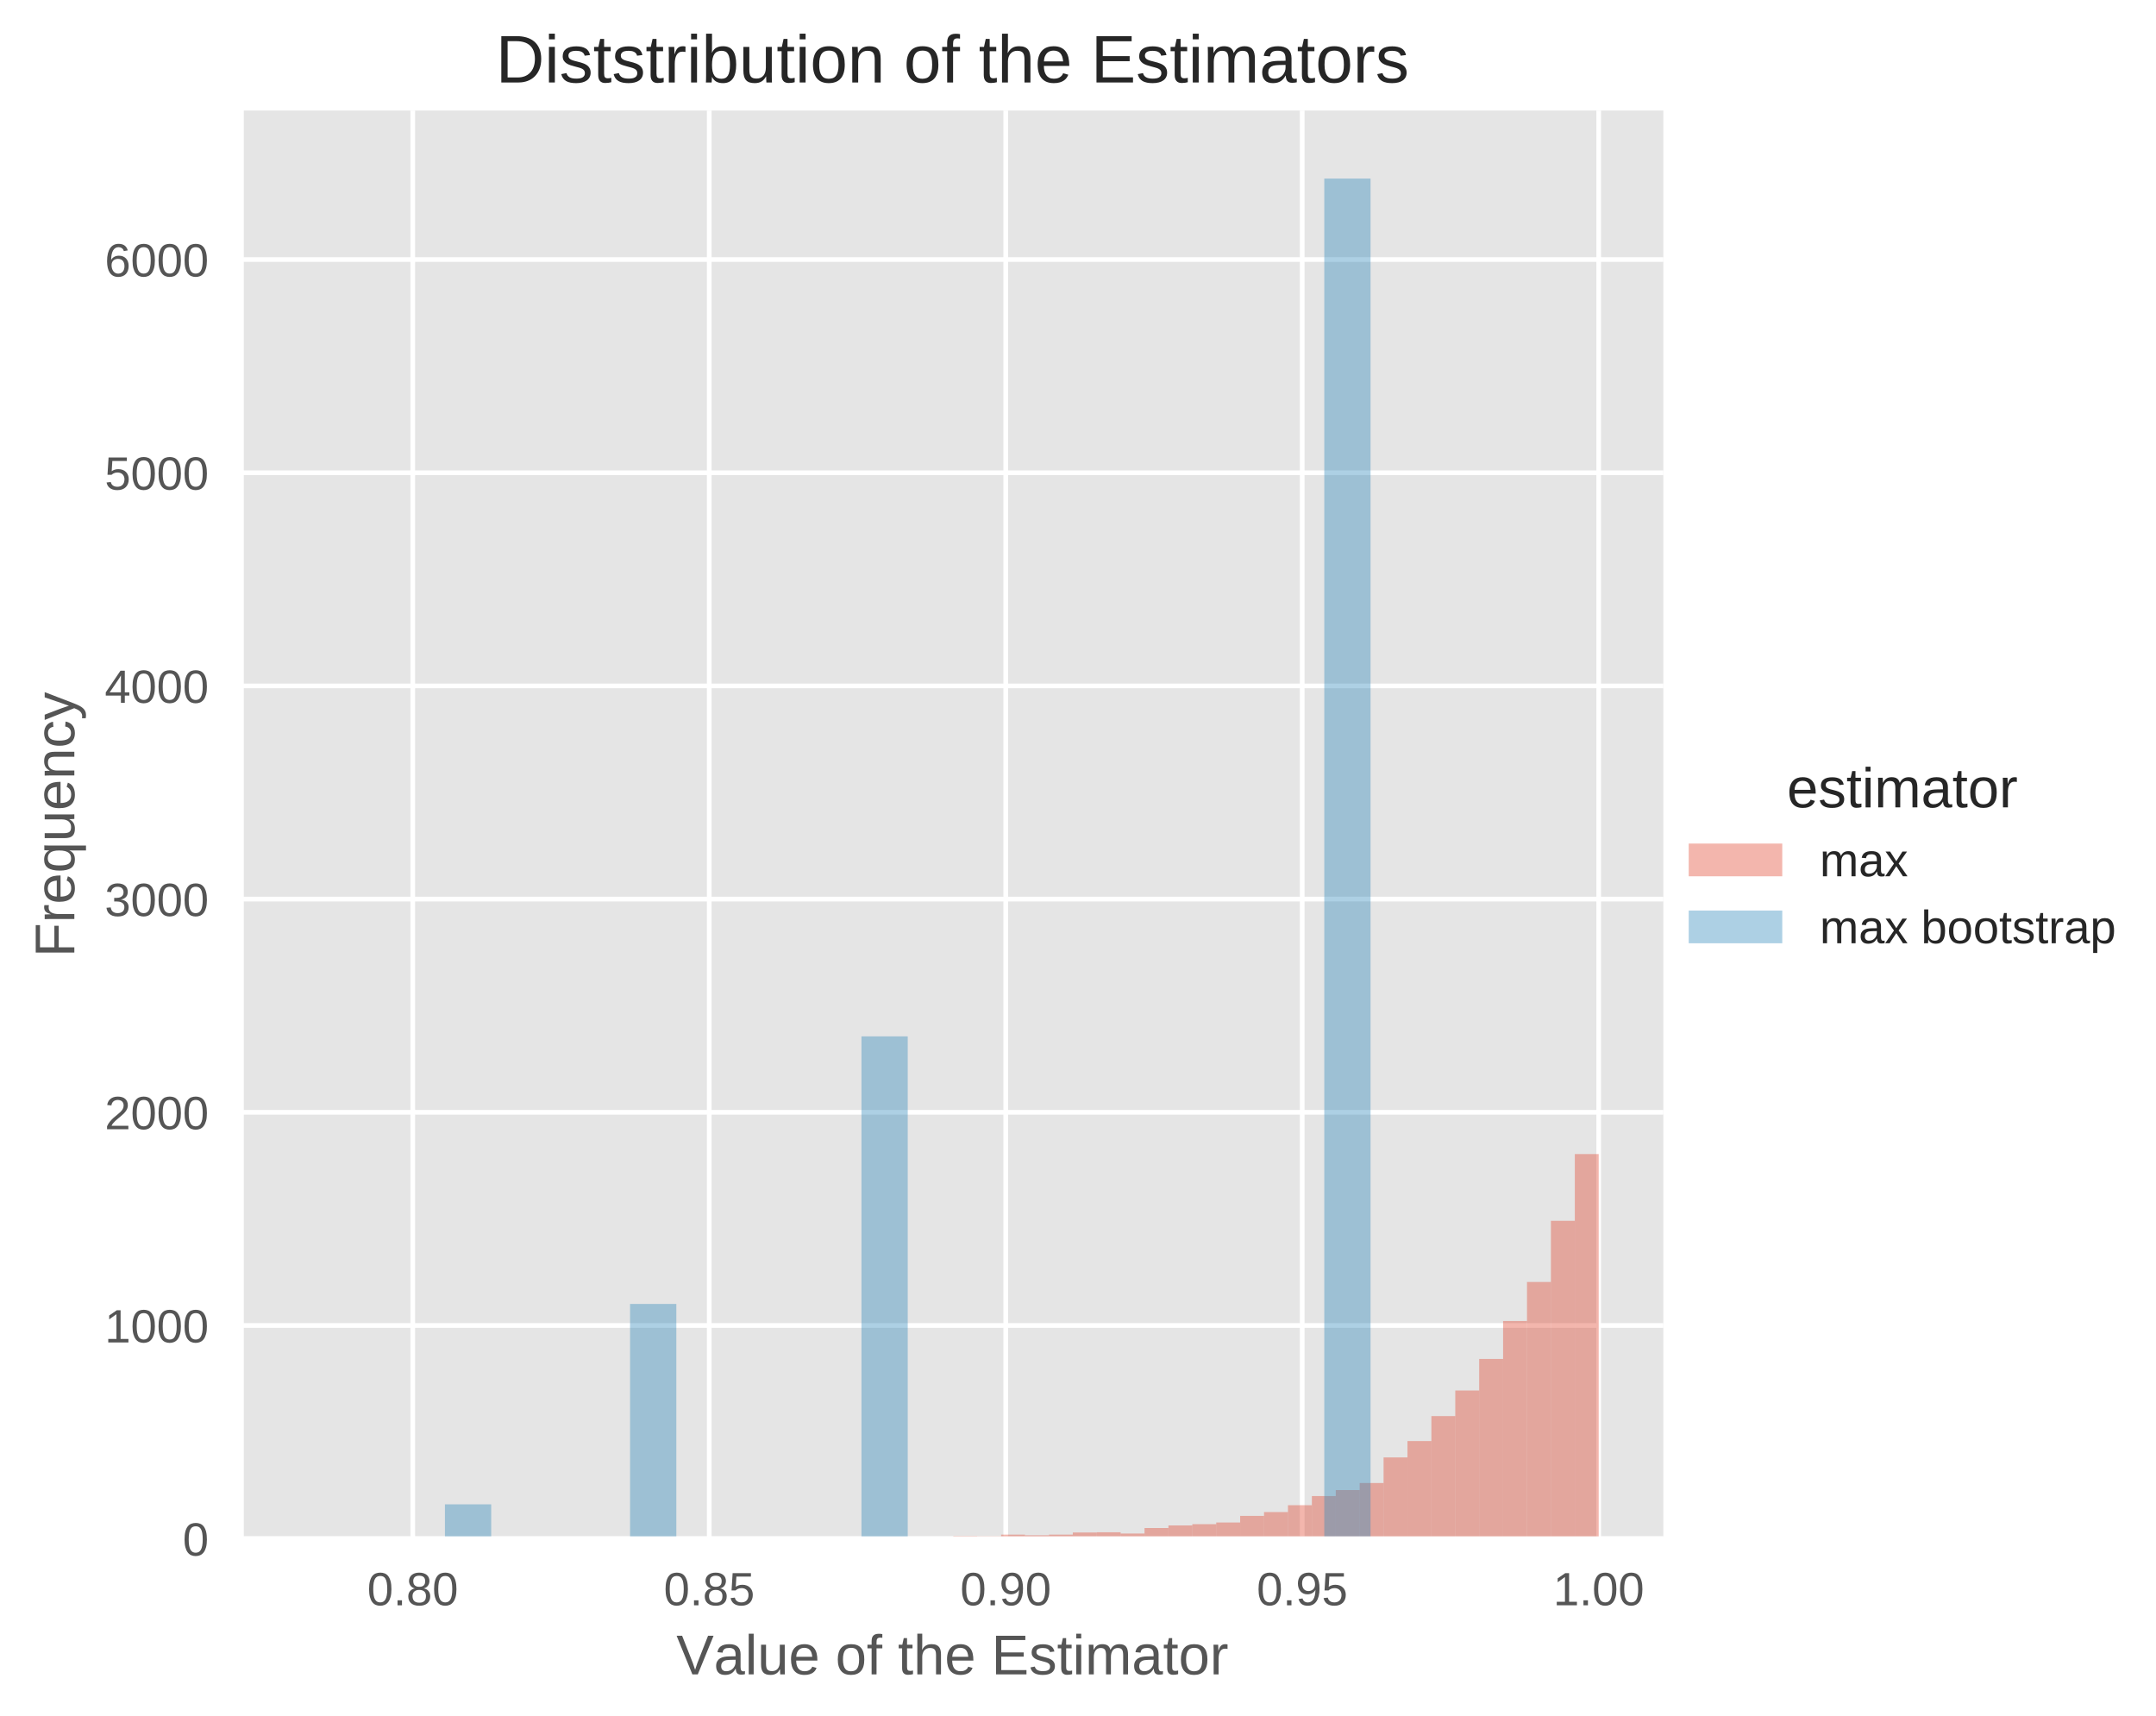 <?xml version="1.0" encoding="utf-8" standalone="no"?>
<!DOCTYPE svg PUBLIC "-//W3C//DTD SVG 1.1//EN"
  "http://www.w3.org/Graphics/SVG/1.1/DTD/svg11.dtd">
<!-- Created with matplotlib (http://matplotlib.org/) -->
<svg height="367pt" version="1.1" viewBox="0 0 461 367" width="461pt" xmlns="http://www.w3.org/2000/svg" xmlns:xlink="http://www.w3.org/1999/xlink">
 <defs>
  <style type="text/css">
*{stroke-linecap:butt;stroke-linejoin:round;}
  </style>
 </defs>
 <g id="figure_1">
  <g id="patch_1">
   <path d="M 0 367.744 
L 461.447 367.744 
L 461.447 0 
L 0 0 
z
" style="fill:#ffffff;"/>
  </g>
  <g id="axes_1">
   <g id="patch_2">
    <path d="M 51.63 329.036 
L 355.658 329.036 
L 355.658 23.636 
L 51.63 23.636 
z
" style="fill:#e5e5e5;"/>
   </g>
   <g id="matplotlib.axis_1">
    <g id="xtick_1">
     <g id="line2d_1">
      <path clip-path="url(#p6b737c9533)" d="M 88.257 329.036 
L 88.257 23.636 
" style="fill:none;stroke:#ffffff;stroke-linecap:round;"/>
     </g>
     <g id="line2d_2"/>
     <g id="text_1">
      <!-- 0.80 -->
      <defs>
       <path d="M 51.703 34.422 
Q 51.703 24.516 49.828 17.75 
Q 47.953 10.984 44.703 6.812 
Q 41.453 2.641 37.062 0.828 
Q 32.672 -0.984 27.688 -0.984 
Q 22.656 -0.984 18.312 0.828 
Q 13.969 2.641 10.766 6.781 
Q 7.562 10.938 5.734 17.703 
Q 3.906 24.469 3.906 34.422 
Q 3.906 44.828 5.734 51.641 
Q 7.562 58.453 10.781 62.5 
Q 14.016 66.547 18.406 68.188 
Q 22.797 69.828 27.984 69.828 
Q 32.906 69.828 37.219 68.188 
Q 41.547 66.547 44.766 62.5 
Q 48 58.453 49.844 51.641 
Q 51.703 44.828 51.703 34.422 
M 42.781 34.422 
Q 42.781 42.625 41.797 48.062 
Q 40.828 53.516 38.922 56.766 
Q 37.016 60.016 34.25 61.359 
Q 31.5 62.703 27.984 62.703 
Q 24.266 62.703 21.438 61.328 
Q 18.609 59.969 16.672 56.719 
Q 14.75 53.469 13.766 48.016 
Q 12.797 42.578 12.797 34.422 
Q 12.797 26.516 13.797 21.094 
Q 14.797 15.672 16.719 12.375 
Q 18.656 9.078 21.438 7.641 
Q 24.219 6.203 27.781 6.203 
Q 31.25 6.203 34.031 7.641 
Q 36.812 9.078 38.734 12.375 
Q 40.672 15.672 41.719 21.094 
Q 42.781 26.516 42.781 34.422 
" id="LiberationSans-30"/>
       <path d="M 9.125 0 
L 9.125 10.688 
L 18.656 10.688 
L 18.656 0 
z
" id="LiberationSans-2e"/>
       <path d="M 51.266 19.188 
Q 51.266 14.797 49.875 11.109 
Q 48.484 7.422 45.625 4.734 
Q 42.781 2.047 38.328 0.531 
Q 33.891 -0.984 27.828 -0.984 
Q 21.781 -0.984 17.359 0.531 
Q 12.938 2.047 10.031 4.703 
Q 7.125 7.375 5.734 11.062 
Q 4.344 14.75 4.344 19.094 
Q 4.344 22.859 5.484 25.781 
Q 6.641 28.719 8.562 30.828 
Q 10.5 32.953 12.969 34.25 
Q 15.438 35.547 18.062 35.984 
L 18.062 36.188 
Q 15.188 36.859 12.906 38.375 
Q 10.641 39.891 9.094 42.016 
Q 7.562 44.141 6.75 46.719 
Q 5.953 49.312 5.953 52.203 
Q 5.953 55.812 7.344 59 
Q 8.734 62.203 11.469 64.625 
Q 14.203 67.047 18.25 68.438 
Q 22.312 69.828 27.641 69.828 
Q 33.25 69.828 37.375 68.406 
Q 41.5 67 44.203 64.578 
Q 46.922 62.156 48.234 58.938 
Q 49.562 55.719 49.562 52.094 
Q 49.562 49.266 48.75 46.672 
Q 47.953 44.094 46.406 41.969 
Q 44.875 39.844 42.594 38.344 
Q 40.328 36.859 37.359 36.281 
L 37.359 36.078 
Q 40.328 35.594 42.859 34.297 
Q 45.406 33.016 47.266 30.891 
Q 49.125 28.766 50.188 25.828 
Q 51.266 22.906 51.266 19.188 
M 40.438 51.609 
Q 40.438 54.203 39.766 56.344 
Q 39.109 58.5 37.594 60.031 
Q 36.078 61.578 33.641 62.422 
Q 31.203 63.281 27.641 63.281 
Q 24.172 63.281 21.781 62.422 
Q 19.391 61.578 17.844 60.031 
Q 16.312 58.5 15.625 56.344 
Q 14.938 54.203 14.938 51.609 
Q 14.938 49.562 15.469 47.406 
Q 16.016 45.266 17.422 43.5 
Q 18.844 41.75 21.328 40.625 
Q 23.828 39.5 27.734 39.5 
Q 31.891 39.5 34.406 40.625 
Q 36.922 41.75 38.25 43.5 
Q 39.594 45.266 40.016 47.406 
Q 40.438 49.562 40.438 51.609 
M 42.141 20.016 
Q 42.141 22.516 41.453 24.828 
Q 40.766 27.156 39.109 28.938 
Q 37.453 30.719 34.641 31.812 
Q 31.844 32.906 27.641 32.906 
Q 23.781 32.906 21.062 31.812 
Q 18.359 30.719 16.672 28.906 
Q 14.984 27.094 14.203 24.719 
Q 13.422 22.359 13.422 19.828 
Q 13.422 16.656 14.203 14.031 
Q 14.984 11.422 16.688 9.547 
Q 18.406 7.672 21.188 6.641 
Q 23.969 5.609 27.938 5.609 
Q 31.938 5.609 34.672 6.641 
Q 37.406 7.672 39.062 9.547 
Q 40.719 11.422 41.422 14.078 
Q 42.141 16.75 42.141 20.016 
" id="LiberationSans-38"/>
      </defs>
      <g style="fill:#555555;" transform="translate(78.526 343.282)scale(0.1 -0.1)">
       <use xlink:href="#LiberationSans-30"/>
       <use x="55.615" xlink:href="#LiberationSans-2e"/>
       <use x="83.398" xlink:href="#LiberationSans-38"/>
       <use x="139.014" xlink:href="#LiberationSans-30"/>
      </g>
     </g>
    </g>
    <g id="xtick_2">
     <g id="line2d_3">
      <path clip-path="url(#p6b737c9533)" d="M 151.652 329.036 
L 151.652 23.636 
" style="fill:none;stroke:#ffffff;stroke-linecap:round;"/>
     </g>
     <g id="line2d_4"/>
     <g id="text_2">
      <!-- 0.85 -->
      <defs>
       <path d="M 51.422 22.406 
Q 51.422 17.234 49.859 12.938 
Q 48.297 8.641 45.219 5.531 
Q 42.141 2.438 37.578 0.719 
Q 33.016 -0.984 27 -0.984 
Q 21.578 -0.984 17.547 0.281 
Q 13.531 1.562 10.734 3.781 
Q 7.953 6 6.312 8.984 
Q 4.688 11.969 4 15.375 
L 12.891 16.406 
Q 13.422 14.453 14.391 12.625 
Q 15.375 10.797 17.062 9.344 
Q 18.75 7.906 21.219 7.047 
Q 23.688 6.203 27.203 6.203 
Q 30.609 6.203 33.391 7.25 
Q 36.188 8.297 38.156 10.344 
Q 40.141 12.406 41.203 15.375 
Q 42.281 18.359 42.281 22.219 
Q 42.281 25.391 41.25 28.047 
Q 40.234 30.719 38.328 32.641 
Q 36.422 34.578 33.656 35.641 
Q 30.906 36.719 27.391 36.719 
Q 25.203 36.719 23.344 36.328 
Q 21.484 35.938 19.891 35.25 
Q 18.312 34.578 17.016 33.672 
Q 15.719 32.766 14.594 31.781 
L 6 31.781 
L 8.297 68.797 
L 47.406 68.797 
L 47.406 61.328 
L 16.312 61.328 
L 14.984 39.5 
Q 17.328 41.312 20.844 42.594 
Q 24.359 43.891 29.203 43.891 
Q 34.328 43.891 38.422 42.328 
Q 42.531 40.766 45.406 37.906 
Q 48.297 35.062 49.859 31.109 
Q 51.422 27.156 51.422 22.406 
" id="LiberationSans-35"/>
      </defs>
      <g style="fill:#555555;" transform="translate(141.922 343.282)scale(0.1 -0.1)">
       <use xlink:href="#LiberationSans-30"/>
       <use x="55.615" xlink:href="#LiberationSans-2e"/>
       <use x="83.398" xlink:href="#LiberationSans-38"/>
       <use x="139.014" xlink:href="#LiberationSans-35"/>
      </g>
     </g>
    </g>
    <g id="xtick_3">
     <g id="line2d_5">
      <path clip-path="url(#p6b737c9533)" d="M 215.048 329.036 
L 215.048 23.636 
" style="fill:none;stroke:#ffffff;stroke-linecap:round;"/>
     </g>
     <g id="line2d_6"/>
     <g id="text_3">
      <!-- 0.90 -->
      <defs>
       <path d="M 50.875 35.797 
Q 50.875 26.609 49.141 19.703 
Q 47.406 12.797 44.188 8.203 
Q 40.969 3.609 36.344 1.312 
Q 31.734 -0.984 25.984 -0.984 
Q 22.016 -0.984 18.844 -0.172 
Q 15.672 0.641 13.172 2.344 
Q 10.688 4.047 8.922 6.781 
Q 7.172 9.516 6.109 13.375 
L 14.5 14.703 
Q 15.875 10.25 18.781 8.172 
Q 21.688 6.109 26.125 6.109 
Q 29.688 6.109 32.641 7.781 
Q 35.594 9.469 37.672 12.844 
Q 39.75 16.219 40.922 21.297 
Q 42.094 26.375 42.188 33.203 
Q 41.156 30.906 39.375 29.094 
Q 37.594 27.297 35.328 26.047 
Q 33.062 24.812 30.422 24.141 
Q 27.781 23.484 25.094 23.484 
Q 20.406 23.484 16.625 25.172 
Q 12.844 26.859 10.203 29.875 
Q 7.562 32.906 6.125 37.172 
Q 4.688 41.453 4.688 46.688 
Q 4.688 52 6.219 56.297 
Q 7.766 60.594 10.688 63.594 
Q 13.625 66.609 17.891 68.219 
Q 22.172 69.828 27.594 69.828 
Q 39.062 69.828 44.969 61.328 
Q 50.875 52.828 50.875 35.797 
M 41.312 44.281 
Q 41.312 48.094 40.406 51.453 
Q 39.5 54.828 37.719 57.312 
Q 35.938 59.812 33.328 61.25 
Q 30.719 62.703 27.297 62.703 
Q 24.125 62.703 21.578 61.578 
Q 19.047 60.453 17.281 58.375 
Q 15.531 56.297 14.578 53.312 
Q 13.625 50.344 13.625 46.688 
Q 13.625 43.219 14.469 40.234 
Q 15.328 37.25 17.031 35.078 
Q 18.75 32.906 21.281 31.656 
Q 23.828 30.422 27.203 30.422 
Q 29.641 30.422 32.156 31.25 
Q 34.672 32.078 36.688 33.781 
Q 38.719 35.5 40.016 38.109 
Q 41.312 40.719 41.312 44.281 
" id="LiberationSans-39"/>
      </defs>
      <g style="fill:#555555;" transform="translate(205.317 343.282)scale(0.1 -0.1)">
       <use xlink:href="#LiberationSans-30"/>
       <use x="55.615" xlink:href="#LiberationSans-2e"/>
       <use x="83.398" xlink:href="#LiberationSans-39"/>
       <use x="139.014" xlink:href="#LiberationSans-30"/>
      </g>
     </g>
    </g>
    <g id="xtick_4">
     <g id="line2d_7">
      <path clip-path="url(#p6b737c9533)" d="M 278.443 329.036 
L 278.443 23.636 
" style="fill:none;stroke:#ffffff;stroke-linecap:round;"/>
     </g>
     <g id="line2d_8"/>
     <g id="text_4">
      <!-- 0.95 -->
      <g style="fill:#555555;" transform="translate(268.713 343.282)scale(0.1 -0.1)">
       <use xlink:href="#LiberationSans-30"/>
       <use x="55.615" xlink:href="#LiberationSans-2e"/>
       <use x="83.398" xlink:href="#LiberationSans-39"/>
       <use x="139.014" xlink:href="#LiberationSans-35"/>
      </g>
     </g>
    </g>
    <g id="xtick_5">
     <g id="line2d_9">
      <path clip-path="url(#p6b737c9533)" d="M 341.838 329.036 
L 341.838 23.636 
" style="fill:none;stroke:#ffffff;stroke-linecap:round;"/>
     </g>
     <g id="line2d_10"/>
     <g id="text_5">
      <!-- 1.00 -->
      <defs>
       <path d="M 7.625 0 
L 7.625 7.469 
L 25.141 7.469 
L 25.141 60.406 
L 9.625 49.312 
L 9.625 57.625 
L 25.875 68.797 
L 33.984 68.797 
L 33.984 7.469 
L 50.734 7.469 
L 50.734 0 
z
" id="LiberationSans-31"/>
      </defs>
      <g style="fill:#555555;" transform="translate(332.108 343.282)scale(0.1 -0.1)">
       <use xlink:href="#LiberationSans-31"/>
       <use x="55.615" xlink:href="#LiberationSans-2e"/>
       <use x="83.398" xlink:href="#LiberationSans-30"/>
       <use x="139.014" xlink:href="#LiberationSans-30"/>
      </g>
     </g>
    </g>
    <g id="text_6">
     <!-- Value of the Estimator -->
     <defs>
      <path d="M 38.188 0 
L 28.516 0 
L 0.438 68.797 
L 10.25 68.797 
L 29.297 20.359 
Q 30.031 18.172 30.766 15.984 
Q 31.5 13.812 32.078 12.109 
Q 32.766 10.109 33.406 8.203 
Q 33.984 10.016 34.672 12.016 
Q 35.25 13.719 35.953 15.859 
Q 36.672 18.016 37.5 20.359 
L 56.453 68.797 
L 66.266 68.797 
z
" id="LiberationSans-56"/>
      <path d="M 20.219 -0.984 
Q 12.25 -0.984 8.25 3.219 
Q 4.25 7.422 4.25 14.75 
Q 4.25 19.969 6.219 23.312 
Q 8.203 26.656 11.391 28.562 
Q 14.594 30.469 18.688 31.203 
Q 22.797 31.938 27.047 32.031 
L 38.922 32.234 
L 38.922 35.109 
Q 38.922 38.375 38.234 40.672 
Q 37.547 42.969 36.125 44.375 
Q 34.719 45.797 32.594 46.453 
Q 30.469 47.125 27.594 47.125 
Q 25.047 47.125 23 46.75 
Q 20.953 46.391 19.438 45.438 
Q 17.922 44.484 16.984 42.844 
Q 16.062 41.219 15.766 38.719 
L 6.594 39.547 
Q 7.078 42.672 8.438 45.281 
Q 9.812 47.906 12.328 49.797 
Q 14.844 51.703 18.625 52.75 
Q 22.406 53.812 27.781 53.812 
Q 37.75 53.812 42.766 49.234 
Q 47.797 44.672 47.797 36.031 
L 47.797 13.281 
Q 47.797 9.375 48.828 7.391 
Q 49.859 5.422 52.734 5.422 
Q 53.469 5.422 54.203 5.516 
Q 54.938 5.609 55.609 5.766 
L 55.609 0.297 
Q 53.953 -0.094 52.312 -0.281 
Q 50.688 -0.484 48.828 -0.484 
Q 46.344 -0.484 44.562 0.172 
Q 42.781 0.828 41.656 2.172 
Q 40.531 3.516 39.938 5.484 
Q 39.359 7.469 39.203 10.109 
L 38.922 10.109 
Q 37.5 7.562 35.812 5.516 
Q 34.125 3.469 31.875 2.031 
Q 29.641 0.594 26.781 -0.188 
Q 23.922 -0.984 20.219 -0.984 
M 22.219 5.609 
Q 26.422 5.609 29.562 7.141 
Q 32.719 8.688 34.781 11.078 
Q 36.859 13.484 37.891 16.312 
Q 38.922 19.141 38.922 21.734 
L 38.922 26.078 
L 29.297 25.875 
Q 26.078 25.828 23.172 25.406 
Q 20.266 25 18.062 23.781 
Q 15.875 22.562 14.578 20.359 
Q 13.281 18.172 13.281 14.594 
Q 13.281 10.297 15.594 7.953 
Q 17.922 5.609 22.219 5.609 
" id="LiberationSans-61"/>
      <path d="M 6.734 0 
L 6.734 72.469 
L 15.531 72.469 
L 15.531 0 
z
" id="LiberationSans-6c"/>
      <path d="M 15.328 52.828 
L 15.328 19.344 
Q 15.328 15.484 15.891 12.891 
Q 16.453 10.297 17.719 8.703 
Q 19 7.125 21.062 6.469 
Q 23.141 5.812 26.219 5.812 
Q 29.344 5.812 31.859 6.906 
Q 34.375 8.016 36.156 10.078 
Q 37.938 12.156 38.906 15.203 
Q 39.891 18.266 39.891 22.219 
L 39.891 52.828 
L 48.688 52.828 
L 48.688 11.281 
Q 48.688 9.625 48.703 7.781 
Q 48.734 5.953 48.781 4.312 
Q 48.828 2.688 48.875 1.516 
Q 48.922 0.344 48.969 0 
L 40.672 0 
Q 40.625 0.25 40.578 1.312 
Q 40.531 2.391 40.453 3.781 
Q 40.375 5.172 40.328 6.609 
Q 40.281 8.062 40.281 9.031 
L 40.141 9.031 
Q 38.875 6.734 37.359 4.875 
Q 35.844 3.031 33.844 1.734 
Q 31.844 0.438 29.25 -0.266 
Q 26.656 -0.984 23.25 -0.984 
Q 18.844 -0.984 15.672 0.094 
Q 12.5 1.172 10.453 3.422 
Q 8.406 5.672 7.453 9.188 
Q 6.5 12.703 6.5 17.625 
L 6.5 52.828 
z
" id="LiberationSans-75"/>
      <path d="M 13.484 24.562 
Q 13.484 20.406 14.328 16.906 
Q 15.188 13.422 16.969 10.906 
Q 18.75 8.406 21.531 7 
Q 24.312 5.609 28.219 5.609 
Q 33.938 5.609 37.375 7.906 
Q 40.828 10.203 42.047 13.719 
L 49.75 11.531 
Q 48.922 9.328 47.438 7.109 
Q 45.953 4.891 43.453 3.094 
Q 40.969 1.312 37.234 0.156 
Q 33.5 -0.984 28.219 -0.984 
Q 16.5 -0.984 10.375 6 
Q 4.25 12.984 4.25 26.766 
Q 4.25 34.188 6.094 39.328 
Q 7.953 44.484 11.172 47.703 
Q 14.406 50.922 18.703 52.359 
Q 23 53.812 27.875 53.812 
Q 34.516 53.812 38.984 51.656 
Q 43.453 49.516 46.156 45.719 
Q 48.875 41.938 50.016 36.812 
Q 51.172 31.688 51.172 25.734 
L 51.172 24.562 
z
M 42.094 31.297 
Q 41.359 39.656 37.844 43.484 
Q 34.328 47.312 27.734 47.312 
Q 25.531 47.312 23.109 46.609 
Q 20.703 45.906 18.656 44.094 
Q 16.609 42.281 15.188 39.172 
Q 13.766 36.078 13.578 31.297 
z
" id="LiberationSans-65"/>
      <path id="LiberationSans-20"/>
      <path d="M 51.422 26.469 
Q 51.422 12.594 45.312 5.797 
Q 39.203 -0.984 27.594 -0.984 
Q 22.078 -0.984 17.719 0.672 
Q 13.375 2.344 10.375 5.766 
Q 7.375 9.188 5.781 14.328 
Q 4.203 19.484 4.203 26.469 
Q 4.203 53.812 27.875 53.812 
Q 34.031 53.812 38.5 52.094 
Q 42.969 50.391 45.828 46.969 
Q 48.688 43.562 50.047 38.422 
Q 51.422 33.297 51.422 26.469 
M 42.188 26.469 
Q 42.188 32.625 41.234 36.625 
Q 40.281 40.625 38.453 43.016 
Q 36.625 45.406 33.984 46.359 
Q 31.344 47.312 28.031 47.312 
Q 24.656 47.312 21.938 46.312 
Q 19.234 45.312 17.328 42.891 
Q 15.438 40.484 14.422 36.469 
Q 13.422 32.469 13.422 26.469 
Q 13.422 20.312 14.5 16.281 
Q 15.578 12.25 17.453 9.859 
Q 19.344 7.469 21.906 6.484 
Q 24.469 5.516 27.484 5.516 
Q 30.859 5.516 33.594 6.469 
Q 36.328 7.422 38.234 9.812 
Q 40.141 12.203 41.156 16.25 
Q 42.188 20.312 42.188 26.469 
" id="LiberationSans-6f"/>
      <path d="M 17.625 46.438 
L 17.625 0 
L 8.844 0 
L 8.844 46.438 
L 1.422 46.438 
L 1.422 52.828 
L 8.844 52.828 
L 8.844 58.797 
Q 8.844 61.672 9.375 64.141 
Q 9.906 66.609 11.344 68.438 
Q 12.797 70.266 15.281 71.312 
Q 17.781 72.359 21.734 72.359 
Q 23.297 72.359 24.969 72.219 
Q 26.656 72.078 27.938 71.781 
L 27.938 65.094 
Q 27.094 65.234 26 65.359 
Q 24.906 65.484 24.031 65.484 
Q 22.078 65.484 20.828 64.938 
Q 19.578 64.406 18.875 63.406 
Q 18.172 62.406 17.891 60.938 
Q 17.625 59.469 17.625 57.562 
L 17.625 52.828 
L 27.938 52.828 
L 27.938 46.438 
z
" id="LiberationSans-66"/>
      <path d="M 27.047 0.391 
Q 25.047 -0.141 22.969 -0.453 
Q 20.906 -0.781 18.172 -0.781 
Q 7.625 -0.781 7.625 11.188 
L 7.625 46.438 
L 1.516 46.438 
L 1.516 52.828 
L 7.953 52.828 
L 10.547 64.656 
L 16.406 64.656 
L 16.406 52.828 
L 26.172 52.828 
L 26.172 46.438 
L 16.406 46.438 
L 16.406 13.094 
Q 16.406 9.281 17.641 7.734 
Q 18.891 6.203 21.969 6.203 
Q 23.25 6.203 24.438 6.391 
Q 25.641 6.594 27.047 6.891 
z
" id="LiberationSans-74"/>
      <path d="M 15.484 43.797 
Q 16.938 46.484 18.641 48.359 
Q 20.359 50.25 22.406 51.469 
Q 24.469 52.688 26.906 53.25 
Q 29.344 53.812 32.375 53.812 
Q 37.453 53.812 40.703 52.438 
Q 43.953 51.078 45.828 48.609 
Q 47.703 46.141 48.406 42.719 
Q 49.125 39.312 49.125 35.203 
L 49.125 0 
L 40.281 0 
L 40.281 33.5 
Q 40.281 36.859 39.859 39.391 
Q 39.453 41.938 38.281 43.625 
Q 37.109 45.312 34.953 46.156 
Q 32.812 47.016 29.391 47.016 
Q 26.266 47.016 23.75 45.891 
Q 21.234 44.781 19.453 42.719 
Q 17.672 40.672 16.688 37.734 
Q 15.719 34.812 15.719 31.156 
L 15.719 0 
L 6.938 0 
L 6.938 72.469 
L 15.719 72.469 
L 15.719 53.609 
Q 15.719 52 15.672 50.391 
Q 15.625 48.781 15.547 47.406 
Q 15.484 46.047 15.422 45.094 
Q 15.375 44.141 15.328 43.797 
z
" id="LiberationSans-68"/>
      <path d="M 8.203 0 
L 8.203 68.797 
L 60.406 68.797 
L 60.406 61.188 
L 17.531 61.188 
L 17.531 39.109 
L 57.469 39.109 
L 57.469 31.594 
L 17.531 31.594 
L 17.531 7.625 
L 62.406 7.625 
L 62.406 0 
z
" id="LiberationSans-45"/>
      <path d="M 46.391 14.594 
Q 46.391 10.891 44.938 7.984 
Q 43.5 5.078 40.766 3.094 
Q 38.031 1.125 34.047 0.062 
Q 30.078 -0.984 24.953 -0.984 
Q 20.359 -0.984 16.672 -0.266 
Q 12.984 0.438 10.203 2 
Q 7.422 3.562 5.531 6.125 
Q 3.656 8.688 2.781 12.406 
L 10.547 13.922 
Q 11.672 9.672 15.188 7.688 
Q 18.703 5.719 24.953 5.719 
Q 27.781 5.719 30.141 6.109 
Q 32.516 6.5 34.219 7.453 
Q 35.938 8.406 36.891 9.984 
Q 37.844 11.578 37.844 13.922 
Q 37.844 16.312 36.719 17.844 
Q 35.594 19.391 33.594 20.406 
Q 31.594 21.438 28.734 22.188 
Q 25.875 22.953 22.469 23.875 
Q 19.281 24.703 16.156 25.734 
Q 13.031 26.766 10.516 28.438 
Q 8.016 30.125 6.453 32.609 
Q 4.891 35.109 4.891 38.875 
Q 4.891 46.094 10.031 49.875 
Q 15.188 53.656 25.047 53.656 
Q 33.797 53.656 38.938 50.578 
Q 44.094 47.516 45.453 40.719 
L 37.547 39.75 
Q 37.109 41.797 35.938 43.188 
Q 34.766 44.578 33.109 45.438 
Q 31.453 46.297 29.375 46.656 
Q 27.297 47.016 25.047 47.016 
Q 19.094 47.016 16.25 45.203 
Q 13.422 43.406 13.422 39.75 
Q 13.422 37.594 14.469 36.203 
Q 15.531 34.812 17.406 33.859 
Q 19.281 32.906 21.922 32.203 
Q 24.562 31.5 27.734 30.719 
Q 29.828 30.172 32.031 29.562 
Q 34.234 28.953 36.297 28.094 
Q 38.375 27.25 40.203 26.094 
Q 42.047 24.953 43.406 23.344 
Q 44.781 21.734 45.578 19.578 
Q 46.391 17.438 46.391 14.594 
" id="LiberationSans-73"/>
      <path d="M 6.688 64.062 
L 6.688 72.469 
L 15.484 72.469 
L 15.484 64.062 
z
M 6.688 0 
L 6.688 52.828 
L 15.484 52.828 
L 15.484 0 
z
" id="LiberationSans-69"/>
      <path d="M 37.5 0 
L 37.5 33.5 
Q 37.5 37.359 37.016 39.938 
Q 36.531 42.531 35.375 44.109 
Q 34.234 45.703 32.375 46.359 
Q 30.516 47.016 27.828 47.016 
Q 25.047 47.016 22.797 45.922 
Q 20.562 44.828 18.969 42.75 
Q 17.391 40.672 16.531 37.625 
Q 15.672 34.578 15.672 30.609 
L 15.672 0 
L 6.938 0 
L 6.938 41.547 
Q 6.938 43.219 6.906 45.047 
Q 6.891 46.875 6.828 48.5 
Q 6.781 50.141 6.734 51.312 
Q 6.688 52.484 6.641 52.828 
L 14.938 52.828 
Q 14.984 52.594 15.031 51.516 
Q 15.094 50.438 15.156 49.047 
Q 15.234 47.656 15.281 46.219 
Q 15.328 44.781 15.328 43.797 
L 15.484 43.797 
Q 16.656 46.094 18.016 47.953 
Q 19.391 49.812 21.219 51.094 
Q 23.047 52.391 25.406 53.094 
Q 27.781 53.812 30.906 53.812 
Q 36.922 53.812 40.406 51.422 
Q 43.891 49.031 45.266 43.797 
L 45.406 43.797 
Q 46.578 46.094 48.047 47.953 
Q 49.516 49.812 51.469 51.094 
Q 53.422 52.391 55.859 53.094 
Q 58.297 53.812 61.422 53.812 
Q 65.438 53.812 68.328 52.734 
Q 71.234 51.656 73.094 49.406 
Q 74.953 47.172 75.828 43.625 
Q 76.703 40.094 76.703 35.203 
L 76.703 0 
L 68.016 0 
L 68.016 33.5 
Q 68.016 37.359 67.531 39.938 
Q 67.047 42.531 65.891 44.109 
Q 64.75 45.703 62.891 46.359 
Q 61.031 47.016 58.344 47.016 
Q 55.562 47.016 53.312 45.969 
Q 51.078 44.922 49.484 42.875 
Q 47.906 40.828 47.047 37.75 
Q 46.188 34.672 46.188 30.609 
L 46.188 0 
z
" id="LiberationSans-6d"/>
      <path d="M 6.938 0 
L 6.938 40.531 
Q 6.938 42.188 6.906 43.922 
Q 6.891 45.656 6.828 47.266 
Q 6.781 48.875 6.734 50.281 
Q 6.688 51.703 6.641 52.828 
L 14.938 52.828 
Q 14.984 51.703 15.062 50.266 
Q 15.141 48.828 15.203 47.312 
Q 15.281 45.797 15.297 44.406 
Q 15.328 43.016 15.328 42.047 
L 15.531 42.047 
Q 16.453 45.062 17.5 47.281 
Q 18.562 49.516 19.969 50.953 
Q 21.391 52.391 23.344 53.094 
Q 25.297 53.812 28.078 53.812 
Q 29.156 53.812 30.125 53.641 
Q 31.109 53.469 31.641 53.328 
L 31.641 45.266 
Q 30.766 45.516 29.594 45.625 
Q 28.422 45.75 26.953 45.75 
Q 23.922 45.75 21.797 44.375 
Q 19.672 43.016 18.328 40.594 
Q 17 38.188 16.359 34.844 
Q 15.719 31.5 15.719 27.547 
L 15.719 0 
z
" id="LiberationSans-72"/>
     </defs>
     <g style="fill:#555555;" transform="translate(144.623 358.054)scale(0.12 -0.12)">
      <use xlink:href="#LiberationSans-56"/>
      <use x="66.59" xlink:href="#LiberationSans-61"/>
      <use x="122.205" xlink:href="#LiberationSans-6c"/>
      <use x="144.422" xlink:href="#LiberationSans-75"/>
      <use x="200.037" xlink:href="#LiberationSans-65"/>
      <use x="255.652" xlink:href="#LiberationSans-20"/>
      <use x="283.436" xlink:href="#LiberationSans-6f"/>
      <use x="339.051" xlink:href="#LiberationSans-66"/>
      <use x="366.834" xlink:href="#LiberationSans-20"/>
      <use x="394.617" xlink:href="#LiberationSans-74"/>
      <use x="422.4" xlink:href="#LiberationSans-68"/>
      <use x="478.016" xlink:href="#LiberationSans-65"/>
      <use x="533.631" xlink:href="#LiberationSans-20"/>
      <use x="561.414" xlink:href="#LiberationSans-45"/>
      <use x="628.113" xlink:href="#LiberationSans-73"/>
      <use x="678.113" xlink:href="#LiberationSans-74"/>
      <use x="705.896" xlink:href="#LiberationSans-69"/>
      <use x="728.113" xlink:href="#LiberationSans-6d"/>
      <use x="811.414" xlink:href="#LiberationSans-61"/>
      <use x="867.029" xlink:href="#LiberationSans-74"/>
      <use x="894.812" xlink:href="#LiberationSans-6f"/>
      <use x="950.428" xlink:href="#LiberationSans-72"/>
     </g>
    </g>
   </g>
   <g id="matplotlib.axis_2">
    <g id="ytick_1">
     <g id="line2d_11">
      <path clip-path="url(#p6b737c9533)" d="M 51.63 329.036 
L 355.658 329.036 
" style="fill:none;stroke:#ffffff;stroke-linecap:round;"/>
     </g>
     <g id="line2d_12"/>
     <g id="text_7">
      <!-- 0 -->
      <g style="fill:#555555;" transform="translate(39.069 332.659)scale(0.1 -0.1)">
       <use xlink:href="#LiberationSans-30"/>
      </g>
     </g>
    </g>
    <g id="ytick_2">
     <g id="line2d_13">
      <path clip-path="url(#p6b737c9533)" d="M 51.63 283.447 
L 355.658 283.447 
" style="fill:none;stroke:#ffffff;stroke-linecap:round;"/>
     </g>
     <g id="line2d_14"/>
     <g id="text_8">
      <!-- 1000 -->
      <g style="fill:#555555;" transform="translate(22.386 287.07)scale(0.1 -0.1)">
       <use xlink:href="#LiberationSans-31"/>
       <use x="55.615" xlink:href="#LiberationSans-30"/>
       <use x="111.23" xlink:href="#LiberationSans-30"/>
       <use x="166.846" xlink:href="#LiberationSans-30"/>
      </g>
     </g>
    </g>
    <g id="ytick_3">
     <g id="line2d_15">
      <path clip-path="url(#p6b737c9533)" d="M 51.63 237.858 
L 355.658 237.858 
" style="fill:none;stroke:#ffffff;stroke-linecap:round;"/>
     </g>
     <g id="line2d_16"/>
     <g id="text_9">
      <!-- 2000 -->
      <defs>
       <path d="M 5.031 0 
L 5.031 6.203 
Q 7.516 11.922 11.109 16.281 
Q 14.703 20.656 18.656 24.188 
Q 22.609 27.734 26.484 30.766 
Q 30.375 33.797 33.5 36.812 
Q 36.625 39.844 38.547 43.156 
Q 40.484 46.484 40.484 50.688 
Q 40.484 53.609 39.594 55.828 
Q 38.719 58.062 37.062 59.562 
Q 35.406 61.078 33.078 61.828 
Q 30.766 62.594 27.938 62.594 
Q 25.297 62.594 22.969 61.859 
Q 20.656 61.141 18.844 59.672 
Q 17.047 58.203 15.891 56.031 
Q 14.75 53.859 14.406 50.984 
L 5.422 51.812 
Q 5.859 55.516 7.469 58.781 
Q 9.078 62.062 11.906 64.531 
Q 14.75 67 18.719 68.406 
Q 22.703 69.828 27.938 69.828 
Q 33.062 69.828 37.062 68.609 
Q 41.062 67.391 43.812 64.984 
Q 46.578 62.594 48.047 59.078 
Q 49.516 55.562 49.516 50.984 
Q 49.516 47.516 48.266 44.391 
Q 47.016 41.266 44.938 38.422 
Q 42.875 35.594 40.141 32.953 
Q 37.406 30.328 34.422 27.812 
Q 31.453 25.297 28.422 22.828 
Q 25.391 20.359 22.719 17.859 
Q 20.062 15.375 17.969 12.812 
Q 15.875 10.25 14.703 7.469 
L 50.594 7.469 
L 50.594 0 
z
" id="LiberationSans-32"/>
      </defs>
      <g style="fill:#555555;" transform="translate(22.386 241.481)scale(0.1 -0.1)">
       <use xlink:href="#LiberationSans-32"/>
       <use x="55.615" xlink:href="#LiberationSans-30"/>
       <use x="111.23" xlink:href="#LiberationSans-30"/>
       <use x="166.846" xlink:href="#LiberationSans-30"/>
      </g>
     </g>
    </g>
    <g id="ytick_4">
     <g id="line2d_17">
      <path clip-path="url(#p6b737c9533)" d="M 51.63 192.269 
L 355.658 192.269 
" style="fill:none;stroke:#ffffff;stroke-linecap:round;"/>
     </g>
     <g id="line2d_18"/>
     <g id="text_10">
      <!-- 3000 -->
      <defs>
       <path d="M 51.219 19 
Q 51.219 14.266 49.672 10.547 
Q 48.141 6.844 45.188 4.266 
Q 42.234 1.703 37.859 0.359 
Q 33.5 -0.984 27.875 -0.984 
Q 21.484 -0.984 17.109 0.609 
Q 12.75 2.203 9.906 4.812 
Q 7.078 7.422 5.656 10.766 
Q 4.25 14.109 3.812 17.672 
L 12.891 18.5 
Q 13.281 15.766 14.328 13.516 
Q 15.375 11.281 17.188 9.672 
Q 19 8.062 21.625 7.172 
Q 24.266 6.297 27.875 6.297 
Q 34.516 6.297 38.297 9.562 
Q 42.094 12.844 42.094 19.281 
Q 42.094 23.094 40.406 25.406 
Q 38.719 27.734 36.203 29.031 
Q 33.688 30.328 30.734 30.766 
Q 27.781 31.203 25.297 31.203 
L 20.312 31.203 
L 20.312 38.812 
L 25.094 38.812 
Q 27.594 38.812 30.266 39.328 
Q 32.953 39.844 35.172 41.188 
Q 37.406 42.531 38.844 44.828 
Q 40.281 47.125 40.281 50.688 
Q 40.281 56.203 37.031 59.391 
Q 33.797 62.594 27.391 62.594 
Q 21.578 62.594 17.984 59.609 
Q 14.406 56.641 13.812 51.219 
L 4.984 51.906 
Q 5.516 56.453 7.469 59.812 
Q 9.422 63.188 12.422 65.406 
Q 15.438 67.625 19.281 68.719 
Q 23.141 69.828 27.484 69.828 
Q 33.25 69.828 37.391 68.375 
Q 41.547 66.938 44.188 64.469 
Q 46.828 62.016 48.062 58.688 
Q 49.312 55.375 49.312 51.609 
Q 49.312 48.578 48.484 45.938 
Q 47.656 43.312 45.891 41.203 
Q 44.141 39.109 41.422 37.594 
Q 38.719 36.078 34.906 35.297 
L 34.906 35.109 
Q 39.062 34.672 42.141 33.219 
Q 45.219 31.781 47.219 29.625 
Q 49.219 27.484 50.219 24.75 
Q 51.219 22.016 51.219 19 
" id="LiberationSans-33"/>
      </defs>
      <g style="fill:#555555;" transform="translate(22.386 195.892)scale(0.1 -0.1)">
       <use xlink:href="#LiberationSans-33"/>
       <use x="55.615" xlink:href="#LiberationSans-30"/>
       <use x="111.23" xlink:href="#LiberationSans-30"/>
       <use x="166.846" xlink:href="#LiberationSans-30"/>
      </g>
     </g>
    </g>
    <g id="ytick_5">
     <g id="line2d_19">
      <path clip-path="url(#p6b737c9533)" d="M 51.63 146.68 
L 355.658 146.68 
" style="fill:none;stroke:#ffffff;stroke-linecap:round;"/>
     </g>
     <g id="line2d_20"/>
     <g id="text_11">
      <!-- 4000 -->
      <defs>
       <path d="M 43.016 15.578 
L 43.016 0 
L 34.719 0 
L 34.719 15.578 
L 2.297 15.578 
L 2.297 22.406 
L 33.797 68.797 
L 43.016 68.797 
L 43.016 22.516 
L 52.688 22.516 
L 52.688 15.578 
z
M 34.719 58.891 
Q 34.625 58.641 34.234 57.938 
Q 33.844 57.234 33.344 56.344 
Q 32.859 55.469 32.344 54.562 
Q 31.844 53.656 31.453 53.078 
L 13.812 27.094 
Q 13.578 26.703 13.109 26.062 
Q 12.641 25.438 12.156 24.781 
Q 11.672 24.125 11.172 23.484 
Q 10.688 22.859 10.406 22.516 
L 34.719 22.516 
z
" id="LiberationSans-34"/>
      </defs>
      <g style="fill:#555555;" transform="translate(22.386 150.303)scale(0.1 -0.1)">
       <use xlink:href="#LiberationSans-34"/>
       <use x="55.615" xlink:href="#LiberationSans-30"/>
       <use x="111.23" xlink:href="#LiberationSans-30"/>
       <use x="166.846" xlink:href="#LiberationSans-30"/>
      </g>
     </g>
    </g>
    <g id="ytick_6">
     <g id="line2d_21">
      <path clip-path="url(#p6b737c9533)" d="M 51.63 101.091 
L 355.658 101.091 
" style="fill:none;stroke:#ffffff;stroke-linecap:round;"/>
     </g>
     <g id="line2d_22"/>
     <g id="text_12">
      <!-- 5000 -->
      <g style="fill:#555555;" transform="translate(22.386 104.714)scale(0.1 -0.1)">
       <use xlink:href="#LiberationSans-35"/>
       <use x="55.615" xlink:href="#LiberationSans-30"/>
       <use x="111.23" xlink:href="#LiberationSans-30"/>
       <use x="166.846" xlink:href="#LiberationSans-30"/>
      </g>
     </g>
    </g>
    <g id="ytick_7">
     <g id="line2d_23">
      <path clip-path="url(#p6b737c9533)" d="M 51.63 55.502 
L 355.658 55.502 
" style="fill:none;stroke:#ffffff;stroke-linecap:round;"/>
     </g>
     <g id="line2d_24"/>
     <g id="text_13">
      <!-- 6000 -->
      <defs>
       <path d="M 51.219 22.516 
Q 51.219 17.328 49.781 13 
Q 48.344 8.688 45.531 5.578 
Q 42.719 2.484 38.562 0.75 
Q 34.422 -0.984 29 -0.984 
Q 23 -0.984 18.5 1.312 
Q 14.016 3.609 11.031 7.922 
Q 8.062 12.25 6.562 18.531 
Q 5.078 24.812 5.078 32.812 
Q 5.078 42 6.766 48.922 
Q 8.453 55.859 11.625 60.5 
Q 14.797 65.141 19.359 67.484 
Q 23.922 69.828 29.688 69.828 
Q 33.203 69.828 36.281 69.094 
Q 39.359 68.359 41.875 66.719 
Q 44.391 65.094 46.281 62.406 
Q 48.188 59.719 49.312 55.812 
L 40.922 54.297 
Q 39.547 58.734 36.547 60.719 
Q 33.547 62.703 29.594 62.703 
Q 25.984 62.703 23.047 60.984 
Q 20.125 59.281 18.062 55.875 
Q 16.016 52.484 14.906 47.359 
Q 13.812 42.234 13.812 35.406 
Q 16.219 39.844 20.562 42.156 
Q 24.906 44.484 30.516 44.484 
Q 35.203 44.484 39.016 42.969 
Q 42.828 41.453 45.531 38.594 
Q 48.25 35.75 49.734 31.672 
Q 51.219 27.594 51.219 22.516 
M 42.281 22.125 
Q 42.281 25.688 41.406 28.562 
Q 40.531 31.453 38.766 33.469 
Q 37.016 35.5 34.422 36.594 
Q 31.844 37.703 28.422 37.703 
Q 26.031 37.703 23.578 36.984 
Q 21.141 36.281 19.156 34.688 
Q 17.188 33.109 15.938 30.516 
Q 14.703 27.938 14.703 24.219 
Q 14.703 20.406 15.672 17.109 
Q 16.656 13.812 18.484 11.375 
Q 20.312 8.938 22.891 7.516 
Q 25.484 6.109 28.719 6.109 
Q 31.891 6.109 34.406 7.203 
Q 36.922 8.297 38.672 10.375 
Q 40.438 12.453 41.359 15.422 
Q 42.281 18.406 42.281 22.125 
" id="LiberationSans-36"/>
      </defs>
      <g style="fill:#555555;" transform="translate(22.386 59.126)scale(0.1 -0.1)">
       <use xlink:href="#LiberationSans-36"/>
       <use x="55.615" xlink:href="#LiberationSans-30"/>
       <use x="111.23" xlink:href="#LiberationSans-30"/>
       <use x="166.846" xlink:href="#LiberationSans-30"/>
      </g>
     </g>
    </g>
    <g id="text_14">
     <!-- Frequency -->
     <defs>
      <path d="M 17.531 61.188 
L 17.531 35.594 
L 55.906 35.594 
L 55.906 27.875 
L 17.531 27.875 
L 17.531 0 
L 8.203 0 
L 8.203 68.797 
L 57.078 68.797 
L 57.078 61.188 
z
" id="LiberationSans-46"/>
      <path d="M 23.641 -0.984 
Q 13.578 -0.984 8.891 5.797 
Q 4.203 12.594 4.203 26.172 
Q 4.203 39.938 9 46.875 
Q 13.812 53.812 23.641 53.812 
Q 26.906 53.812 29.422 53.219 
Q 31.938 52.641 33.906 51.484 
Q 35.891 50.344 37.375 48.625 
Q 38.875 46.922 40.094 44.625 
L 40.188 44.625 
Q 40.188 45.844 40.25 47.328 
Q 40.328 48.828 40.406 50.141 
Q 40.484 51.469 40.578 52.422 
Q 40.672 53.375 40.766 53.516 
L 49.219 53.516 
Q 49.125 52.688 49 49.172 
Q 48.875 45.656 48.875 39.109 
L 48.875 -20.75 
L 40.094 -20.75 
L 40.094 0.688 
Q 40.094 1.953 40.109 3.312 
Q 40.141 4.688 40.188 5.906 
Q 40.234 7.281 40.281 8.688 
L 40.188 8.688 
Q 38.922 6.203 37.375 4.375 
Q 35.844 2.547 33.844 1.344 
Q 31.844 0.141 29.328 -0.422 
Q 26.812 -0.984 23.641 -0.984 
M 40.094 27.047 
Q 40.094 32.812 39.094 36.719 
Q 38.094 40.625 36.25 42.969 
Q 34.422 45.312 31.812 46.312 
Q 29.203 47.312 25.984 47.312 
Q 22.609 47.312 20.219 46.062 
Q 17.828 44.828 16.328 42.266 
Q 14.844 39.703 14.125 35.766 
Q 13.422 31.844 13.422 26.469 
Q 13.422 21.188 14.078 17.281 
Q 14.75 13.375 16.234 10.828 
Q 17.719 8.297 20.094 7.047 
Q 22.469 5.812 25.875 5.812 
Q 28.812 5.812 31.391 6.719 
Q 33.984 7.625 35.906 9.984 
Q 37.844 12.359 38.969 16.484 
Q 40.094 20.609 40.094 27.047 
" id="LiberationSans-71"/>
      <path d="M 40.281 0 
L 40.281 33.5 
Q 40.281 37.359 39.719 39.938 
Q 39.156 42.531 37.891 44.109 
Q 36.625 45.703 34.547 46.359 
Q 32.469 47.016 29.391 47.016 
Q 26.266 47.016 23.75 45.922 
Q 21.234 44.828 19.453 42.75 
Q 17.672 40.672 16.688 37.625 
Q 15.719 34.578 15.719 30.609 
L 15.719 0 
L 6.938 0 
L 6.938 41.547 
Q 6.938 43.219 6.906 45.047 
Q 6.891 46.875 6.828 48.5 
Q 6.781 50.141 6.734 51.312 
Q 6.688 52.484 6.641 52.828 
L 14.938 52.828 
Q 14.984 52.594 15.031 51.516 
Q 15.094 50.438 15.156 49.047 
Q 15.234 47.656 15.281 46.219 
Q 15.328 44.781 15.328 43.797 
L 15.484 43.797 
Q 16.75 46.094 18.266 47.953 
Q 19.781 49.812 21.781 51.094 
Q 23.781 52.391 26.359 53.094 
Q 28.953 53.812 32.375 53.812 
Q 36.766 53.812 39.938 52.734 
Q 43.109 51.656 45.156 49.406 
Q 47.219 47.172 48.172 43.625 
Q 49.125 40.094 49.125 35.203 
L 49.125 0 
z
" id="LiberationSans-6e"/>
      <path d="M 13.422 26.656 
Q 13.422 22.125 14.078 18.312 
Q 14.75 14.5 16.312 11.734 
Q 17.875 8.984 20.438 7.469 
Q 23 5.953 26.766 5.953 
Q 31.453 5.953 34.594 8.484 
Q 37.75 11.031 38.484 16.312 
L 47.359 15.719 
Q 46.922 12.453 45.453 9.422 
Q 44 6.391 41.484 4.094 
Q 38.969 1.812 35.344 0.406 
Q 31.734 -0.984 27 -0.984 
Q 20.797 -0.984 16.453 1.109 
Q 12.109 3.219 9.391 6.906 
Q 6.688 10.594 5.469 15.594 
Q 4.25 20.609 4.25 26.469 
Q 4.25 31.781 5.125 35.859 
Q 6 39.938 7.594 42.984 
Q 9.188 46.047 11.328 48.125 
Q 13.484 50.203 15.984 51.438 
Q 18.5 52.688 21.281 53.25 
Q 24.078 53.812 26.906 53.812 
Q 31.344 53.812 34.812 52.594 
Q 38.281 51.375 40.797 49.25 
Q 43.312 47.125 44.875 44.234 
Q 46.438 41.359 47.078 38.031 
L 38.031 37.359 
Q 37.359 41.75 34.562 44.328 
Q 31.781 46.922 26.656 46.922 
Q 22.906 46.922 20.391 45.672 
Q 17.875 44.438 16.312 41.922 
Q 14.75 39.406 14.078 35.594 
Q 13.422 31.781 13.422 26.656 
" id="LiberationSans-63"/>
      <path d="M 29.5 0 
Q 27.641 -4.781 25.703 -8.609 
Q 23.781 -12.453 21.391 -15.156 
Q 19 -17.875 16.062 -19.312 
Q 13.141 -20.75 9.328 -20.75 
Q 7.672 -20.75 6.25 -20.656 
Q 4.828 -20.562 3.266 -20.219 
L 3.266 -13.625 
Q 4.203 -13.766 5.375 -13.844 
Q 6.547 -13.922 7.375 -13.922 
Q 11.234 -13.922 14.547 -11.031 
Q 17.875 -8.156 20.359 -1.859 
L 21.188 0.25 
L 0.25 52.828 
L 9.625 52.828 
L 20.75 23.641 
Q 21.234 22.312 21.984 20.109 
Q 22.75 17.922 23.5 15.719 
Q 24.266 13.531 24.844 11.766 
Q 25.438 10.016 25.531 9.578 
Q 25.688 10.109 26.25 11.688 
Q 26.812 13.281 27.516 15.234 
Q 28.219 17.188 28.953 19.188 
Q 29.688 21.188 30.172 22.656 
L 40.531 52.828 
L 49.812 52.828 
z
" id="LiberationSans-79"/>
     </defs>
     <g style="fill:#555555;" transform="translate(15.896 204.681)rotate(-90)scale(0.12 -0.12)">
      <use xlink:href="#LiberationSans-46"/>
      <use x="61.084" xlink:href="#LiberationSans-72"/>
      <use x="94.385" xlink:href="#LiberationSans-65"/>
      <use x="150" xlink:href="#LiberationSans-71"/>
      <use x="205.615" xlink:href="#LiberationSans-75"/>
      <use x="261.23" xlink:href="#LiberationSans-65"/>
      <use x="316.846" xlink:href="#LiberationSans-6e"/>
      <use x="372.461" xlink:href="#LiberationSans-63"/>
      <use x="422.461" xlink:href="#LiberationSans-79"/>
     </g>
    </g>
   </g>
   <g id="patch_3">
    <path clip-path="url(#p6b737c9533)" d="M 86.277 329.036 
L 91.388 329.036 
L 91.388 328.99 
L 86.277 328.99 
z
" style="fill:#e24a33;opacity:0.4;"/>
   </g>
   <g id="patch_4">
    <path clip-path="url(#p6b737c9533)" d="M 91.388 329.036 
L 96.499 329.036 
L 96.499 329.036 
L 91.388 329.036 
z
" style="fill:#e24a33;opacity:0.4;"/>
   </g>
   <g id="patch_5">
    <path clip-path="url(#p6b737c9533)" d="M 96.499 329.036 
L 101.61 329.036 
L 101.61 329.036 
L 96.499 329.036 
z
" style="fill:#e24a33;opacity:0.4;"/>
   </g>
   <g id="patch_6">
    <path clip-path="url(#p6b737c9533)" d="M 101.61 329.036 
L 106.722 329.036 
L 106.722 329.036 
L 101.61 329.036 
z
" style="fill:#e24a33;opacity:0.4;"/>
   </g>
   <g id="patch_7">
    <path clip-path="url(#p6b737c9533)" d="M 106.722 329.036 
L 111.833 329.036 
L 111.833 329.036 
L 106.722 329.036 
z
" style="fill:#e24a33;opacity:0.4;"/>
   </g>
   <g id="patch_8">
    <path clip-path="url(#p6b737c9533)" d="M 111.833 329.036 
L 116.944 329.036 
L 116.944 329.036 
L 111.833 329.036 
z
" style="fill:#e24a33;opacity:0.4;"/>
   </g>
   <g id="patch_9">
    <path clip-path="url(#p6b737c9533)" d="M 116.944 329.036 
L 122.055 329.036 
L 122.055 328.99 
L 116.944 328.99 
z
" style="fill:#e24a33;opacity:0.4;"/>
   </g>
   <g id="patch_10">
    <path clip-path="url(#p6b737c9533)" d="M 122.055 329.036 
L 127.167 329.036 
L 127.167 329.036 
L 122.055 329.036 
z
" style="fill:#e24a33;opacity:0.4;"/>
   </g>
   <g id="patch_11">
    <path clip-path="url(#p6b737c9533)" d="M 127.167 329.036 
L 132.278 329.036 
L 132.278 329.036 
L 127.167 329.036 
z
" style="fill:#e24a33;opacity:0.4;"/>
   </g>
   <g id="patch_12">
    <path clip-path="url(#p6b737c9533)" d="M 132.278 329.036 
L 137.389 329.036 
L 137.389 329.036 
L 132.278 329.036 
z
" style="fill:#e24a33;opacity:0.4;"/>
   </g>
   <g id="patch_13">
    <path clip-path="url(#p6b737c9533)" d="M 137.389 329.036 
L 142.5 329.036 
L 142.5 328.99 
L 137.389 328.99 
z
" style="fill:#e24a33;opacity:0.4;"/>
   </g>
   <g id="patch_14">
    <path clip-path="url(#p6b737c9533)" d="M 142.5 329.036 
L 147.611 329.036 
L 147.611 329.036 
L 142.5 329.036 
z
" style="fill:#e24a33;opacity:0.4;"/>
   </g>
   <g id="patch_15">
    <path clip-path="url(#p6b737c9533)" d="M 147.611 329.036 
L 152.723 329.036 
L 152.723 329.036 
L 147.611 329.036 
z
" style="fill:#e24a33;opacity:0.4;"/>
   </g>
   <g id="patch_16">
    <path clip-path="url(#p6b737c9533)" d="M 152.723 329.036 
L 157.834 329.036 
L 157.834 328.944 
L 152.723 328.944 
z
" style="fill:#e24a33;opacity:0.4;"/>
   </g>
   <g id="patch_17">
    <path clip-path="url(#p6b737c9533)" d="M 157.834 329.036 
L 162.945 329.036 
L 162.945 329.036 
L 157.834 329.036 
z
" style="fill:#e24a33;opacity:0.4;"/>
   </g>
   <g id="patch_18">
    <path clip-path="url(#p6b737c9533)" d="M 162.945 329.036 
L 168.056 329.036 
L 168.056 328.944 
L 162.945 328.944 
z
" style="fill:#e24a33;opacity:0.4;"/>
   </g>
   <g id="patch_19">
    <path clip-path="url(#p6b737c9533)" d="M 168.056 329.036 
L 173.168 329.036 
L 173.168 329.036 
L 168.056 329.036 
z
" style="fill:#e24a33;opacity:0.4;"/>
   </g>
   <g id="patch_20">
    <path clip-path="url(#p6b737c9533)" d="M 173.168 329.036 
L 178.279 329.036 
L 178.279 328.944 
L 173.168 328.944 
z
" style="fill:#e24a33;opacity:0.4;"/>
   </g>
   <g id="patch_21">
    <path clip-path="url(#p6b737c9533)" d="M 178.279 329.036 
L 183.39 329.036 
L 183.39 328.762 
L 178.279 328.762 
z
" style="fill:#e24a33;opacity:0.4;"/>
   </g>
   <g id="patch_22">
    <path clip-path="url(#p6b737c9533)" d="M 183.39 329.036 
L 188.501 329.036 
L 188.501 328.899 
L 183.39 328.899 
z
" style="fill:#e24a33;opacity:0.4;"/>
   </g>
   <g id="patch_23">
    <path clip-path="url(#p6b737c9533)" d="M 188.501 329.036 
L 193.612 329.036 
L 193.612 328.944 
L 188.501 328.944 
z
" style="fill:#e24a33;opacity:0.4;"/>
   </g>
   <g id="patch_24">
    <path clip-path="url(#p6b737c9533)" d="M 193.612 329.036 
L 198.724 329.036 
L 198.724 328.716 
L 193.612 328.716 
z
" style="fill:#e24a33;opacity:0.4;"/>
   </g>
   <g id="patch_25">
    <path clip-path="url(#p6b737c9533)" d="M 198.724 329.036 
L 203.835 329.036 
L 203.835 328.716 
L 198.724 328.716 
z
" style="fill:#e24a33;opacity:0.4;"/>
   </g>
   <g id="patch_26">
    <path clip-path="url(#p6b737c9533)" d="M 203.835 329.036 
L 208.946 329.036 
L 208.946 328.488 
L 203.835 328.488 
z
" style="fill:#e24a33;opacity:0.4;"/>
   </g>
   <g id="patch_27">
    <path clip-path="url(#p6b737c9533)" d="M 208.946 329.036 
L 214.057 329.036 
L 214.057 328.534 
L 208.946 328.534 
z
" style="fill:#e24a33;opacity:0.4;"/>
   </g>
   <g id="patch_28">
    <path clip-path="url(#p6b737c9533)" d="M 214.057 329.036 
L 219.169 329.036 
L 219.169 328.169 
L 214.057 328.169 
z
" style="fill:#e24a33;opacity:0.4;"/>
   </g>
   <g id="patch_29">
    <path clip-path="url(#p6b737c9533)" d="M 219.169 329.036 
L 224.28 329.036 
L 224.28 328.306 
L 219.169 328.306 
z
" style="fill:#e24a33;opacity:0.4;"/>
   </g>
   <g id="patch_30">
    <path clip-path="url(#p6b737c9533)" d="M 224.28 329.036 
L 229.391 329.036 
L 229.391 328.169 
L 224.28 328.169 
z
" style="fill:#e24a33;opacity:0.4;"/>
   </g>
   <g id="patch_31">
    <path clip-path="url(#p6b737c9533)" d="M 229.391 329.036 
L 234.502 329.036 
L 234.502 327.713 
L 229.391 327.713 
z
" style="fill:#e24a33;opacity:0.4;"/>
   </g>
   <g id="patch_32">
    <path clip-path="url(#p6b737c9533)" d="M 234.502 329.036 
L 239.614 329.036 
L 239.614 327.668 
L 234.502 327.668 
z
" style="fill:#e24a33;opacity:0.4;"/>
   </g>
   <g id="patch_33">
    <path clip-path="url(#p6b737c9533)" d="M 239.614 329.036 
L 244.725 329.036 
L 244.725 327.941 
L 239.614 327.941 
z
" style="fill:#e24a33;opacity:0.4;"/>
   </g>
   <g id="patch_34">
    <path clip-path="url(#p6b737c9533)" d="M 244.725 329.036 
L 249.836 329.036 
L 249.836 326.756 
L 244.725 326.756 
z
" style="fill:#e24a33;opacity:0.4;"/>
   </g>
   <g id="patch_35">
    <path clip-path="url(#p6b737c9533)" d="M 249.836 329.036 
L 254.947 329.036 
L 254.947 326.209 
L 249.836 326.209 
z
" style="fill:#e24a33;opacity:0.4;"/>
   </g>
   <g id="patch_36">
    <path clip-path="url(#p6b737c9533)" d="M 254.947 329.036 
L 260.058 329.036 
L 260.058 325.935 
L 254.947 325.935 
z
" style="fill:#e24a33;opacity:0.4;"/>
   </g>
   <g id="patch_37">
    <path clip-path="url(#p6b737c9533)" d="M 260.058 329.036 
L 265.17 329.036 
L 265.17 325.571 
L 260.058 325.571 
z
" style="fill:#e24a33;opacity:0.4;"/>
   </g>
   <g id="patch_38">
    <path clip-path="url(#p6b737c9533)" d="M 265.17 329.036 
L 270.281 329.036 
L 270.281 324.157 
L 265.17 324.157 
z
" style="fill:#e24a33;opacity:0.4;"/>
   </g>
   <g id="patch_39">
    <path clip-path="url(#p6b737c9533)" d="M 270.281 329.036 
L 275.392 329.036 
L 275.392 323.337 
L 270.281 323.337 
z
" style="fill:#e24a33;opacity:0.4;"/>
   </g>
   <g id="patch_40">
    <path clip-path="url(#p6b737c9533)" d="M 275.392 329.036 
L 280.503 329.036 
L 280.503 321.878 
L 275.392 321.878 
z
" style="fill:#e24a33;opacity:0.4;"/>
   </g>
   <g id="patch_41">
    <path clip-path="url(#p6b737c9533)" d="M 280.503 329.036 
L 285.615 329.036 
L 285.615 319.918 
L 280.503 319.918 
z
" style="fill:#e24a33;opacity:0.4;"/>
   </g>
   <g id="patch_42">
    <path clip-path="url(#p6b737c9533)" d="M 285.615 329.036 
L 290.726 329.036 
L 290.726 318.641 
L 285.615 318.641 
z
" style="fill:#e24a33;opacity:0.4;"/>
   </g>
   <g id="patch_43">
    <path clip-path="url(#p6b737c9533)" d="M 290.726 329.036 
L 295.837 329.036 
L 295.837 317.137 
L 290.726 317.137 
z
" style="fill:#e24a33;opacity:0.4;"/>
   </g>
   <g id="patch_44">
    <path clip-path="url(#p6b737c9533)" d="M 295.837 329.036 
L 300.948 329.036 
L 300.948 311.666 
L 295.837 311.666 
z
" style="fill:#e24a33;opacity:0.4;"/>
   </g>
   <g id="patch_45">
    <path clip-path="url(#p6b737c9533)" d="M 300.948 329.036 
L 306.059 329.036 
L 306.059 308.156 
L 300.948 308.156 
z
" style="fill:#e24a33;opacity:0.4;"/>
   </g>
   <g id="patch_46">
    <path clip-path="url(#p6b737c9533)" d="M 306.059 329.036 
L 311.171 329.036 
L 311.171 302.822 
L 306.059 302.822 
z
" style="fill:#e24a33;opacity:0.4;"/>
   </g>
   <g id="patch_47">
    <path clip-path="url(#p6b737c9533)" d="M 311.171 329.036 
L 316.282 329.036 
L 316.282 297.351 
L 311.171 297.351 
z
" style="fill:#e24a33;opacity:0.4;"/>
   </g>
   <g id="patch_48">
    <path clip-path="url(#p6b737c9533)" d="M 316.282 329.036 
L 321.393 329.036 
L 321.393 290.604 
L 316.282 290.604 
z
" style="fill:#e24a33;opacity:0.4;"/>
   </g>
   <g id="patch_49">
    <path clip-path="url(#p6b737c9533)" d="M 321.393 329.036 
L 326.504 329.036 
L 326.504 282.489 
L 321.393 282.489 
z
" style="fill:#e24a33;opacity:0.4;"/>
   </g>
   <g id="patch_50">
    <path clip-path="url(#p6b737c9533)" d="M 326.504 329.036 
L 331.616 329.036 
L 331.616 274.146 
L 326.504 274.146 
z
" style="fill:#e24a33;opacity:0.4;"/>
   </g>
   <g id="patch_51">
    <path clip-path="url(#p6b737c9533)" d="M 331.616 329.036 
L 336.727 329.036 
L 336.727 261.062 
L 331.616 261.062 
z
" style="fill:#e24a33;opacity:0.4;"/>
   </g>
   <g id="patch_52">
    <path clip-path="url(#p6b737c9533)" d="M 336.727 329.036 
L 341.838 329.036 
L 341.838 246.793 
L 336.727 246.793 
z
" style="fill:#e24a33;opacity:0.4;"/>
   </g>
   <g id="patch_53">
    <path clip-path="url(#p6b737c9533)" d="M 65.449 329.036 
L 75.345 329.036 
L 75.345 328.99 
L 65.449 328.99 
z
" style="fill:#348abd;opacity:0.4;"/>
   </g>
   <g id="patch_54">
    <path clip-path="url(#p6b737c9533)" d="M 75.345 329.036 
L 85.241 329.036 
L 85.241 328.99 
L 75.345 328.99 
z
" style="fill:#348abd;opacity:0.4;"/>
   </g>
   <g id="patch_55">
    <path clip-path="url(#p6b737c9533)" d="M 85.241 329.036 
L 95.137 329.036 
L 95.137 329.036 
L 85.241 329.036 
z
" style="fill:#348abd;opacity:0.4;"/>
   </g>
   <g id="patch_56">
    <path clip-path="url(#p6b737c9533)" d="M 95.137 329.036 
L 105.033 329.036 
L 105.033 321.696 
L 95.137 321.696 
z
" style="fill:#348abd;opacity:0.4;"/>
   </g>
   <g id="patch_57">
    <path clip-path="url(#p6b737c9533)" d="M 105.033 329.036 
L 114.928 329.036 
L 114.928 329.036 
L 105.033 329.036 
z
" style="fill:#348abd;opacity:0.4;"/>
   </g>
   <g id="patch_58">
    <path clip-path="url(#p6b737c9533)" d="M 114.928 329.036 
L 124.824 329.036 
L 124.824 329.036 
L 114.928 329.036 
z
" style="fill:#348abd;opacity:0.4;"/>
   </g>
   <g id="patch_59">
    <path clip-path="url(#p6b737c9533)" d="M 124.824 329.036 
L 134.72 329.036 
L 134.72 329.036 
L 124.824 329.036 
z
" style="fill:#348abd;opacity:0.4;"/>
   </g>
   <g id="patch_60">
    <path clip-path="url(#p6b737c9533)" d="M 134.72 329.036 
L 144.616 329.036 
L 144.616 278.842 
L 134.72 278.842 
z
" style="fill:#348abd;opacity:0.4;"/>
   </g>
   <g id="patch_61">
    <path clip-path="url(#p6b737c9533)" d="M 144.616 329.036 
L 154.512 329.036 
L 154.512 329.036 
L 144.616 329.036 
z
" style="fill:#348abd;opacity:0.4;"/>
   </g>
   <g id="patch_62">
    <path clip-path="url(#p6b737c9533)" d="M 154.512 329.036 
L 164.407 329.036 
L 164.407 329.036 
L 154.512 329.036 
z
" style="fill:#348abd;opacity:0.4;"/>
   </g>
   <g id="patch_63">
    <path clip-path="url(#p6b737c9533)" d="M 164.407 329.036 
L 174.303 329.036 
L 174.303 329.036 
L 164.407 329.036 
z
" style="fill:#348abd;opacity:0.4;"/>
   </g>
   <g id="patch_64">
    <path clip-path="url(#p6b737c9533)" d="M 174.303 329.036 
L 184.199 329.036 
L 184.199 329.036 
L 174.303 329.036 
z
" style="fill:#348abd;opacity:0.4;"/>
   </g>
   <g id="patch_65">
    <path clip-path="url(#p6b737c9533)" d="M 184.199 329.036 
L 194.095 329.036 
L 194.095 221.628 
L 184.199 221.628 
z
" style="fill:#348abd;opacity:0.4;"/>
   </g>
   <g id="patch_66">
    <path clip-path="url(#p6b737c9533)" d="M 194.095 329.036 
L 203.991 329.036 
L 203.991 329.036 
L 194.095 329.036 
z
" style="fill:#348abd;opacity:0.4;"/>
   </g>
   <g id="patch_67">
    <path clip-path="url(#p6b737c9533)" d="M 203.991 329.036 
L 213.886 329.036 
L 213.886 329.036 
L 203.991 329.036 
z
" style="fill:#348abd;opacity:0.4;"/>
   </g>
   <g id="patch_68">
    <path clip-path="url(#p6b737c9533)" d="M 213.886 329.036 
L 223.782 329.036 
L 223.782 329.036 
L 213.886 329.036 
z
" style="fill:#348abd;opacity:0.4;"/>
   </g>
   <g id="patch_69">
    <path clip-path="url(#p6b737c9533)" d="M 223.782 329.036 
L 233.678 329.036 
L 233.678 329.036 
L 223.782 329.036 
z
" style="fill:#348abd;opacity:0.4;"/>
   </g>
   <g id="patch_70">
    <path clip-path="url(#p6b737c9533)" d="M 233.678 329.036 
L 243.574 329.036 
L 243.574 329.036 
L 233.678 329.036 
z
" style="fill:#348abd;opacity:0.4;"/>
   </g>
   <g id="patch_71">
    <path clip-path="url(#p6b737c9533)" d="M 243.574 329.036 
L 253.469 329.036 
L 253.469 329.036 
L 243.574 329.036 
z
" style="fill:#348abd;opacity:0.4;"/>
   </g>
   <g id="patch_72">
    <path clip-path="url(#p6b737c9533)" d="M 253.469 329.036 
L 263.365 329.036 
L 263.365 329.036 
L 253.469 329.036 
z
" style="fill:#348abd;opacity:0.4;"/>
   </g>
   <g id="patch_73">
    <path clip-path="url(#p6b737c9533)" d="M 263.365 329.036 
L 273.261 329.036 
L 273.261 329.036 
L 263.365 329.036 
z
" style="fill:#348abd;opacity:0.4;"/>
   </g>
   <g id="patch_74">
    <path clip-path="url(#p6b737c9533)" d="M 273.261 329.036 
L 283.157 329.036 
L 283.157 329.036 
L 273.261 329.036 
z
" style="fill:#348abd;opacity:0.4;"/>
   </g>
   <g id="patch_75">
    <path clip-path="url(#p6b737c9533)" d="M 283.157 329.036 
L 293.053 329.036 
L 293.053 38.178 
L 283.157 38.178 
z
" style="fill:#348abd;opacity:0.4;"/>
   </g>
   <g id="patch_76">
    <path d="M 51.63 329.036 
L 51.63 23.636 
" style="fill:none;stroke:#ffffff;stroke-linecap:square;stroke-linejoin:miter;"/>
   </g>
   <g id="patch_77">
    <path d="M 51.63 329.036 
L 355.658 329.036 
" style="fill:none;stroke:#ffffff;stroke-linecap:square;stroke-linejoin:miter;"/>
   </g>
   <g id="text_15">
    <!-- Diststribution of the Estimators -->
    <defs>
     <path d="M 67.438 35.109 
Q 67.438 26.516 64.844 19.938 
Q 62.25 13.375 57.75 8.953 
Q 53.266 4.547 47.141 2.266 
Q 41.016 0 33.938 0 
L 8.203 0 
L 8.203 68.797 
L 30.953 68.797 
Q 38.922 68.797 45.625 66.812 
Q 52.344 64.844 57.172 60.719 
Q 62.016 56.594 64.719 50.234 
Q 67.438 43.891 67.438 35.109 
M 58.062 35.109 
Q 58.062 42.094 56.047 47.047 
Q 54.047 52 50.438 55.172 
Q 46.828 58.344 41.797 59.828 
Q 36.766 61.328 30.766 61.328 
L 17.531 61.328 
L 17.531 7.469 
L 32.859 7.469 
Q 38.281 7.469 42.891 9.219 
Q 47.516 10.984 50.875 14.453 
Q 54.25 17.922 56.156 23.094 
Q 58.062 28.266 58.062 35.109 
" id="LiberationSans-44"/>
     <path d="M 51.422 26.656 
Q 51.422 -0.984 31.984 -0.984 
Q 25.984 -0.984 22 1.188 
Q 18.016 3.375 15.531 8.203 
L 15.438 8.203 
Q 15.438 6.938 15.359 5.562 
Q 15.281 4.203 15.203 3.031 
Q 15.141 1.859 15.062 1.031 
Q 14.984 0.203 14.938 0 
L 6.453 0 
Q 6.5 0.438 6.547 1.484 
Q 6.594 2.547 6.641 4 
Q 6.688 5.469 6.703 7.219 
Q 6.734 8.984 6.734 10.891 
L 6.734 72.469 
L 15.531 72.469 
L 15.531 51.812 
Q 15.531 50.344 15.5 49 
Q 15.484 47.656 15.438 46.625 
Q 15.375 45.406 15.328 44.344 
L 15.531 44.344 
Q 17.969 49.422 22 51.609 
Q 26.031 53.812 31.984 53.812 
Q 42 53.812 46.703 47.062 
Q 51.422 40.328 51.422 26.656 
M 42.188 26.375 
Q 42.188 31.844 41.5 35.75 
Q 40.828 39.656 39.312 42.156 
Q 37.797 44.672 35.453 45.844 
Q 33.109 47.016 29.734 47.016 
Q 26.266 47.016 23.609 45.891 
Q 20.953 44.781 19.172 42.281 
Q 17.391 39.797 16.453 35.734 
Q 15.531 31.688 15.531 25.828 
Q 15.531 20.172 16.453 16.312 
Q 17.391 12.453 19.172 10.031 
Q 20.953 7.625 23.578 6.562 
Q 26.219 5.516 29.641 5.516 
Q 32.859 5.516 35.203 6.641 
Q 37.547 7.766 39.109 10.25 
Q 40.672 12.75 41.422 16.719 
Q 42.188 20.703 42.188 26.375 
" id="LiberationSans-62"/>
    </defs>
    <g style="fill:#262626;" transform="translate(106.013 17.636)scale(0.144 -0.144)">
     <use xlink:href="#LiberationSans-44"/>
     <use x="72.217" xlink:href="#LiberationSans-69"/>
     <use x="94.434" xlink:href="#LiberationSans-73"/>
     <use x="144.434" xlink:href="#LiberationSans-74"/>
     <use x="172.217" xlink:href="#LiberationSans-73"/>
     <use x="222.217" xlink:href="#LiberationSans-74"/>
     <use x="250" xlink:href="#LiberationSans-72"/>
     <use x="283.301" xlink:href="#LiberationSans-69"/>
     <use x="305.518" xlink:href="#LiberationSans-62"/>
     <use x="361.133" xlink:href="#LiberationSans-75"/>
     <use x="416.748" xlink:href="#LiberationSans-74"/>
     <use x="444.531" xlink:href="#LiberationSans-69"/>
     <use x="466.748" xlink:href="#LiberationSans-6f"/>
     <use x="522.363" xlink:href="#LiberationSans-6e"/>
     <use x="577.979" xlink:href="#LiberationSans-20"/>
     <use x="605.762" xlink:href="#LiberationSans-6f"/>
     <use x="661.377" xlink:href="#LiberationSans-66"/>
     <use x="689.16" xlink:href="#LiberationSans-20"/>
     <use x="716.943" xlink:href="#LiberationSans-74"/>
     <use x="744.727" xlink:href="#LiberationSans-68"/>
     <use x="800.342" xlink:href="#LiberationSans-65"/>
     <use x="855.957" xlink:href="#LiberationSans-20"/>
     <use x="883.74" xlink:href="#LiberationSans-45"/>
     <use x="950.439" xlink:href="#LiberationSans-73"/>
     <use x="1000.439" xlink:href="#LiberationSans-74"/>
     <use x="1028.223" xlink:href="#LiberationSans-69"/>
     <use x="1050.439" xlink:href="#LiberationSans-6d"/>
     <use x="1133.74" xlink:href="#LiberationSans-61"/>
     <use x="1189.355" xlink:href="#LiberationSans-74"/>
     <use x="1217.139" xlink:href="#LiberationSans-6f"/>
     <use x="1272.754" xlink:href="#LiberationSans-72"/>
     <use x="1306.055" xlink:href="#LiberationSans-73"/>
    </g>
   </g>
  </g>
  <g id="legend_1">
   <g id="text_16">
    <!-- estimator -->
    <g style="fill:#262626;" transform="translate(382.096 172.653)scale(0.12 -0.12)">
     <use xlink:href="#LiberationSans-65"/>
     <use x="55.615" xlink:href="#LiberationSans-73"/>
     <use x="105.615" xlink:href="#LiberationSans-74"/>
     <use x="133.398" xlink:href="#LiberationSans-69"/>
     <use x="155.615" xlink:href="#LiberationSans-6d"/>
     <use x="238.916" xlink:href="#LiberationSans-61"/>
     <use x="294.531" xlink:href="#LiberationSans-74"/>
     <use x="322.314" xlink:href="#LiberationSans-6f"/>
     <use x="377.93" xlink:href="#LiberationSans-72"/>
    </g>
   </g>
   <g id="patch_78">
    <path d="M 361.088 187.39 
L 381.088 187.39 
L 381.088 180.39 
L 361.088 180.39 
z
" style="fill:#e24a33;opacity:0.4;"/>
   </g>
   <g id="text_17">
    <!-- max -->
    <defs>
     <path d="M 39.109 0 
L 24.906 21.688 
L 10.594 0 
L 1.125 0 
L 19.922 27.156 
L 2 52.828 
L 11.719 52.828 
L 24.906 32.281 
L 37.984 52.828 
L 47.797 52.828 
L 29.891 27.25 
L 48.922 0 
z
" id="LiberationSans-78"/>
    </defs>
    <g style="fill:#262626;" transform="translate(389.088 187.39)scale(0.1 -0.1)">
     <use xlink:href="#LiberationSans-6d"/>
     <use x="83.301" xlink:href="#LiberationSans-61"/>
     <use x="138.916" xlink:href="#LiberationSans-78"/>
    </g>
   </g>
   <g id="patch_79">
    <path d="M 361.088 201.712 
L 381.088 201.712 
L 381.088 194.712 
L 361.088 194.712 
z
" style="fill:#348abd;opacity:0.4;"/>
   </g>
   <g id="text_18">
    <!-- max bootstrap -->
    <defs>
     <path d="M 51.422 26.656 
Q 51.422 20.656 50.438 15.578 
Q 49.469 10.5 47.188 6.828 
Q 44.922 3.172 41.188 1.094 
Q 37.453 -0.984 31.984 -0.984 
Q 26.312 -0.984 22.062 1.172 
Q 17.828 3.328 15.578 8.203 
L 15.328 8.203 
Q 15.375 8.109 15.406 7.328 
Q 15.438 6.547 15.453 5.375 
Q 15.484 4.203 15.5 2.75 
Q 15.531 1.312 15.531 -0.094 
L 15.531 -20.75 
L 6.734 -20.75 
L 6.734 42.047 
Q 6.734 43.953 6.703 45.703 
Q 6.688 47.469 6.641 48.906 
Q 6.594 50.344 6.547 51.359 
Q 6.5 52.391 6.453 52.828 
L 14.938 52.828 
Q 14.984 52.688 15.062 51.797 
Q 15.141 50.922 15.203 49.672 
Q 15.281 48.438 15.359 47.016 
Q 15.438 45.609 15.438 44.344 
L 15.625 44.344 
Q 16.844 46.875 18.406 48.656 
Q 19.969 50.438 21.969 51.578 
Q 23.969 52.734 26.438 53.25 
Q 28.906 53.766 31.984 53.766 
Q 37.453 53.766 41.188 51.812 
Q 44.922 49.859 47.188 46.312 
Q 49.469 42.781 50.438 37.766 
Q 51.422 32.766 51.422 26.656 
M 42.188 26.469 
Q 42.188 31.344 41.594 35.156 
Q 41.016 38.969 39.578 41.594 
Q 38.141 44.234 35.734 45.594 
Q 33.344 46.969 29.734 46.969 
Q 26.812 46.969 24.219 46.141 
Q 21.625 45.312 19.703 42.969 
Q 17.781 40.625 16.656 36.5 
Q 15.531 32.375 15.531 25.781 
Q 15.531 20.172 16.453 16.281 
Q 17.391 12.406 19.172 10.016 
Q 20.953 7.625 23.578 6.562 
Q 26.219 5.516 29.641 5.516 
Q 33.297 5.516 35.719 6.922 
Q 38.141 8.344 39.578 11.031 
Q 41.016 13.719 41.594 17.594 
Q 42.188 21.484 42.188 26.469 
" id="LiberationSans-70"/>
    </defs>
    <g style="fill:#262626;" transform="translate(389.088 201.712)scale(0.1 -0.1)">
     <use xlink:href="#LiberationSans-6d"/>
     <use x="83.301" xlink:href="#LiberationSans-61"/>
     <use x="138.916" xlink:href="#LiberationSans-78"/>
     <use x="188.916" xlink:href="#LiberationSans-20"/>
     <use x="216.699" xlink:href="#LiberationSans-62"/>
     <use x="272.314" xlink:href="#LiberationSans-6f"/>
     <use x="327.93" xlink:href="#LiberationSans-6f"/>
     <use x="383.545" xlink:href="#LiberationSans-74"/>
     <use x="411.328" xlink:href="#LiberationSans-73"/>
     <use x="461.328" xlink:href="#LiberationSans-74"/>
     <use x="489.111" xlink:href="#LiberationSans-72"/>
     <use x="522.412" xlink:href="#LiberationSans-61"/>
     <use x="578.027" xlink:href="#LiberationSans-70"/>
    </g>
   </g>
  </g>
 </g>
 <defs>
  <clipPath id="p6b737c9533">
   <rect height="305.4" width="304.027" x="51.63" y="23.636"/>
  </clipPath>
 </defs>
</svg>
